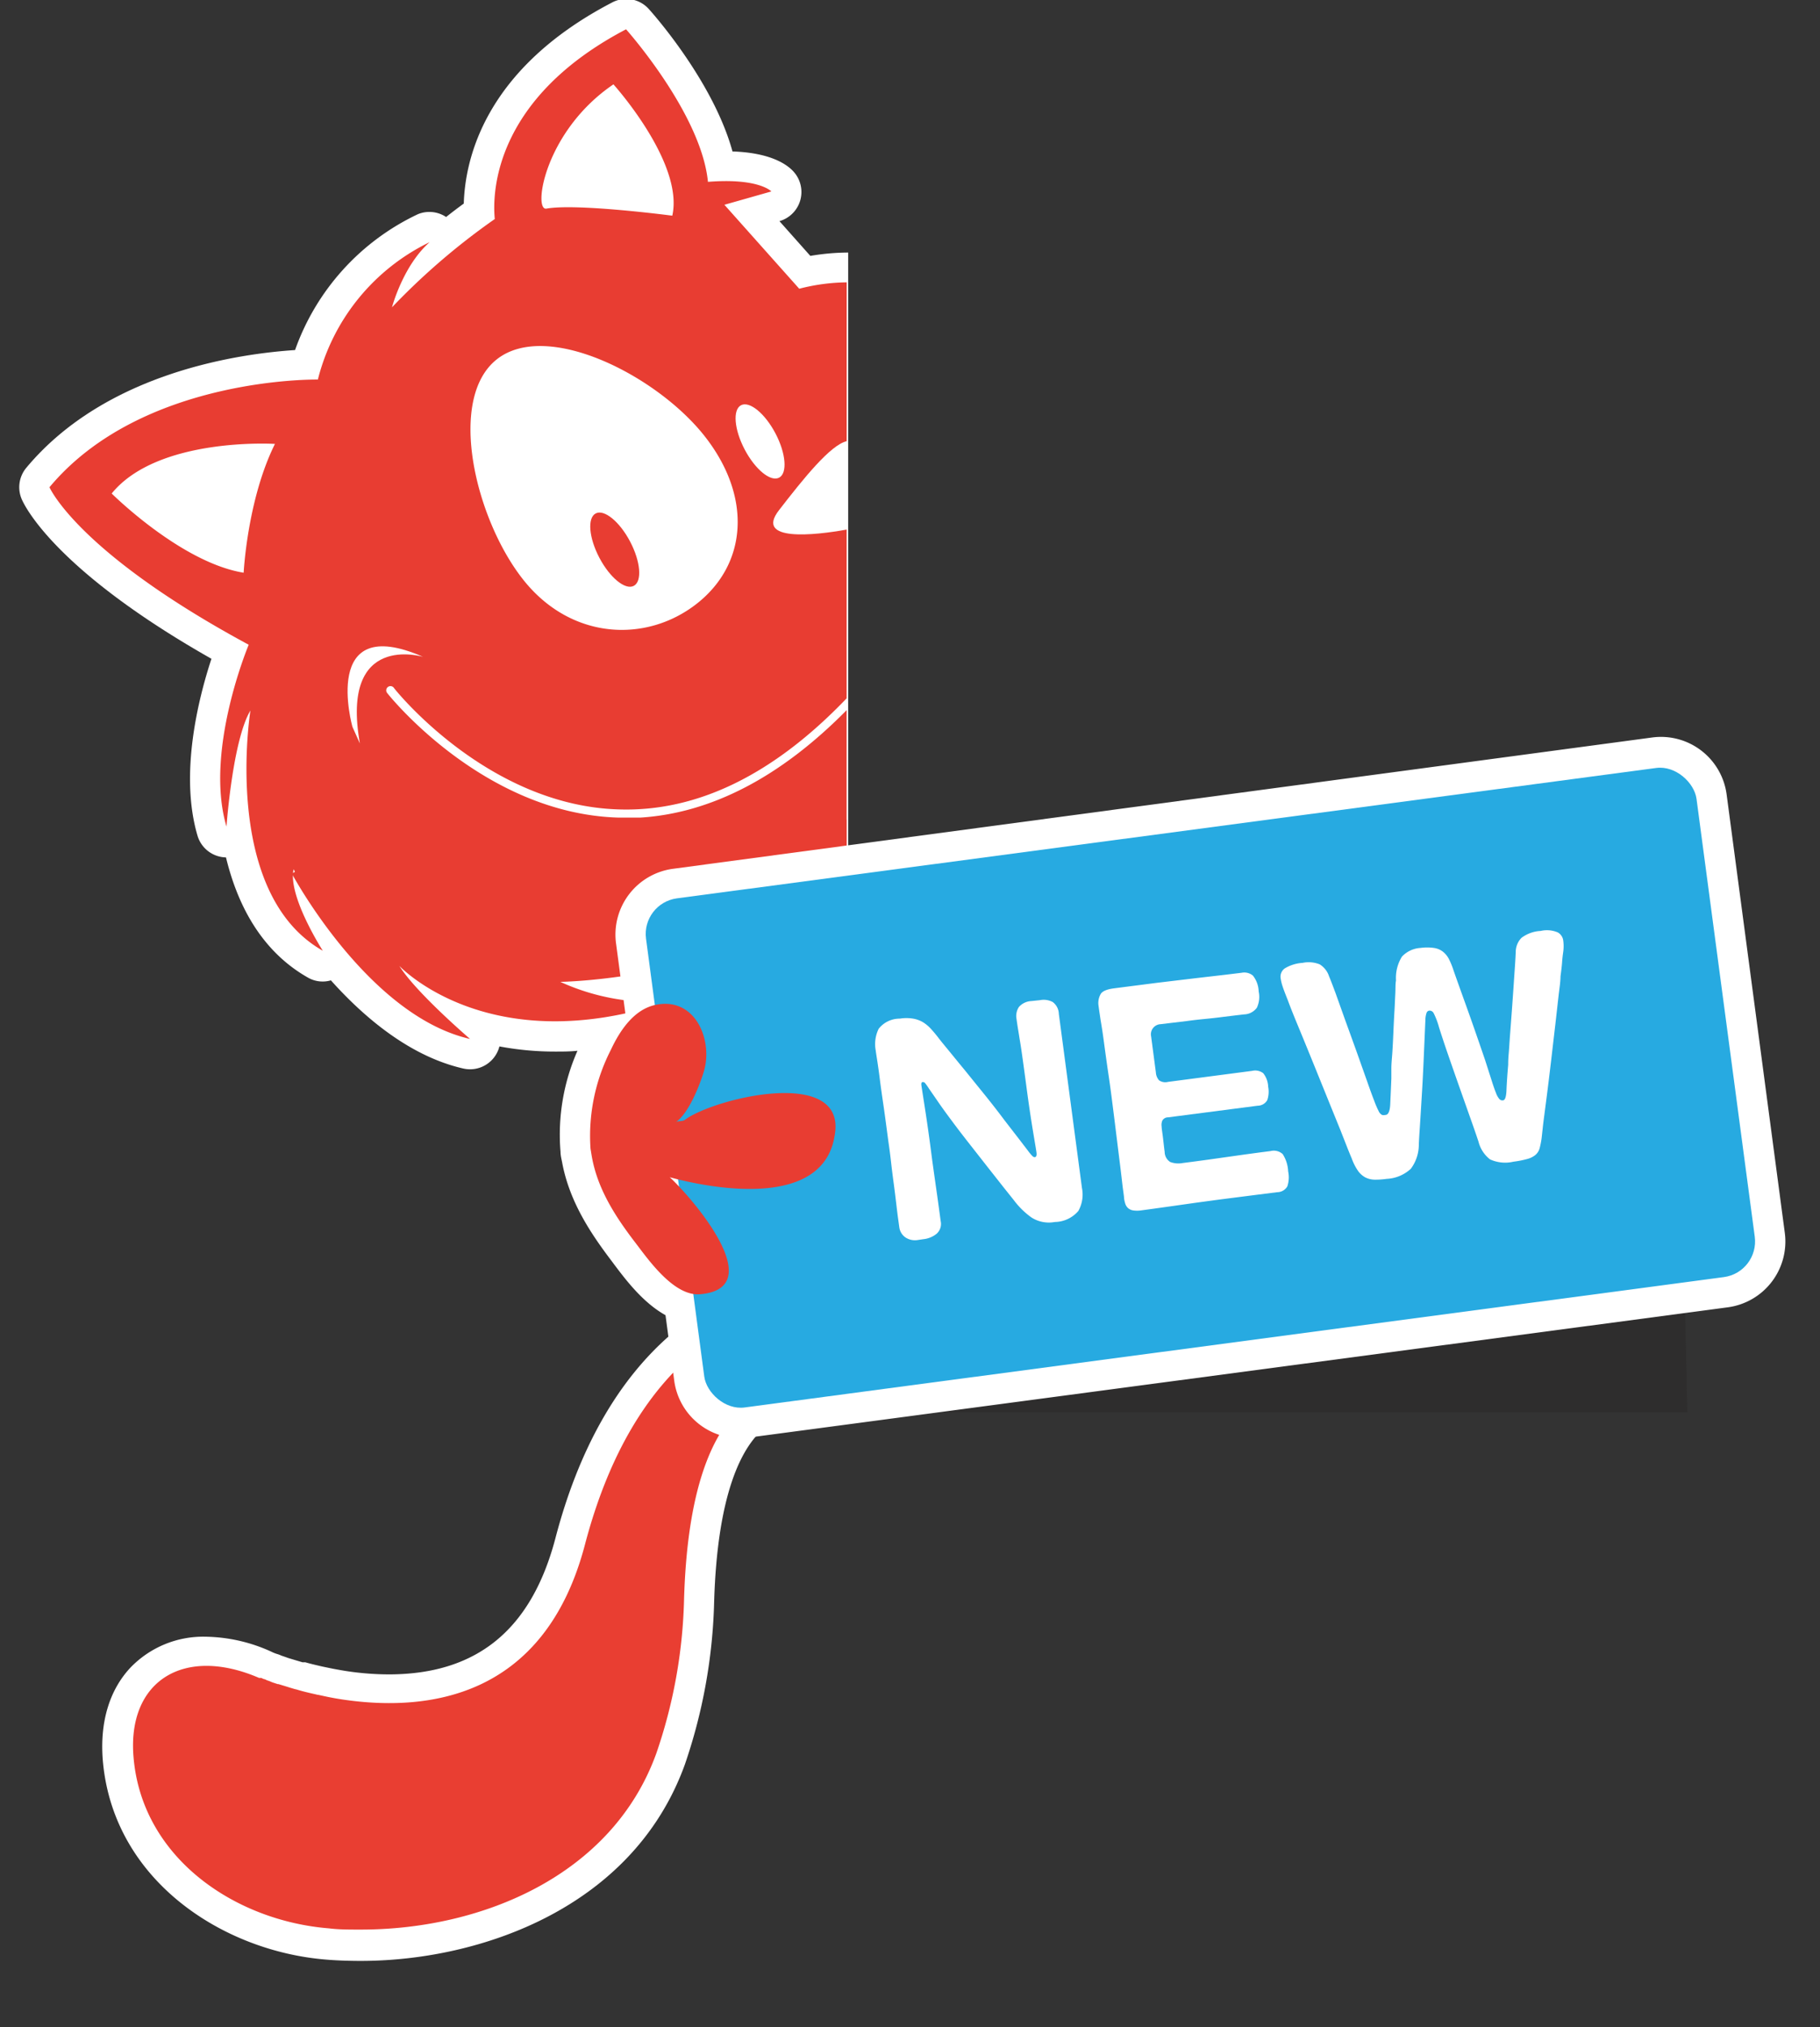 <svg xmlns="http://www.w3.org/2000/svg" viewBox="0 0 180.24 200.67"><rect x="0" y="0" width="180.24" height="200.67" fill="#333333" stroke="none"/><defs><style>.cls-1{isolation:isolate;}.cls-2{fill:#fff;}.cls-3{fill:#e83d32;}.cls-4{fill:#231f20;opacity:0.3;mix-blend-mode:multiply;}.cls-5{fill:#e93e32;}.cls-6{fill:#27aae1;}</style></defs><title>Artboard 40 copy</title><g class="cls-1"><g id="Layer_1" data-name="Layer 1"><path class="cls-2" d="M84,116.89v-9.64c-1.41-1.35-3.51-2-6.28-2a23.48,23.48,0,0,0-4.86.58,9.06,9.06,0,0,0-1.56-6.69,7.13,7.13,0,0,0-1.14-1.21A50.42,50.42,0,0,0,84,91.9V25h-.16a22.78,22.78,0,0,0-3.59.33l-3.06-3.44h0a3,3,0,0,0,1.4-4.9c-.64-.71-2.26-1.87-6.05-2C70.69,8.26,65,1.72,64.26.9A3,3,0,0,0,60.63.24C48,6.81,46.06,15.75,45.93,20.15q-.87.63-1.75,1.33a3,3,0,0,0-2.79-.28A23.57,23.57,0,0,0,29.22,34.65C23.94,35,10.56,36.76,2.6,46.31a3,3,0,0,0-.45,3.1c.31.72,3.37,7.06,18.79,15.8-1.27,3.86-3.19,11.38-1.38,17.51a3,3,0,0,0,2.82,2.15c1.13,4.67,3.48,9.27,8.12,11.9a2.92,2.92,0,0,0,2.27.27c3.38,3.77,7.89,7.54,13.12,8.73a3,3,0,0,0,3.34-1.58,3,3,0,0,0,.23-.61,29.71,29.71,0,0,0,5.54.51c.72,0,1.46,0,2.19-.08a20.56,20.56,0,0,0-1.68,10c0,.35.09.7.15,1,.73,4,2.93,7.2,4.94,9.85l.2.27c1.67,2.22,4.47,5.93,8.3,5.93h0l.47,0c3.65-.31,4.89-2.37,5.3-3.57.65-1.89.19-4.15-1.4-6.86h.77C79.57,120.7,82.43,118.92,84,116.89Z"/><path class="cls-2" d="M75.09,136.39c-1.63-1.39-3.25-2.79-4.8-4.17a3,3,0,0,0-4,0c-5.18,4.54-9,11.29-11.29,20.06-2.39,9.06-7.79,13.46-16.51,13.46a28.29,28.29,0,0,1-4.07-.31c-.47-.07-.91-.15-1.34-.23l-.4-.08-.29-.06-.48-.1c-.7-.16-1.24-.29-1.68-.42l-.12,0-.16,0-.37-.11-1-.3-.37-.13-.35-.12a3,3,0,0,0-.39-.15l-.16-.05h0l-.28-.11-.23-.11a16.19,16.19,0,0,0-6.42-1.45,10,10,0,0,0-7.5,3.1c-2.07,2.24-3,5.4-2.7,9.13,1,11.86,11.85,18.9,22.1,19.73.94.08,1.93.12,3.12.13H36c11.52-.07,26.66-5.19,31.82-19.43a53.54,53.54,0,0,0,2.9-16c.31-11,2.81-15.44,4.85-17.2a3,3,0,0,0,0-4.55Z"/><polygon class="cls-2" points="83.85 33.9 69.34 24.31 60 4.03 54.36 15.83 43.24 39.15 25.31 39.71 10.67 43.65 8.01 49.37 23.04 60 28.13 67.12 44.51 89.31 68.45 88.1 83.85 76.83 83.85 33.9"/><path class="cls-3" d="M83.85,27.95a19.44,19.44,0,0,0-4.7.63l-7.41-8.31,4.65-1.32S75.17,17.6,70.11,18C69.45,11.24,62,2.9,62,2.9,49,9.71,48.73,19,49,21.68a67.4,67.4,0,0,0-10.18,8.74s1.09-4.13,3.73-6.45a20.72,20.72,0,0,0-11.07,13.6S14.06,37.25,4.9,48.23c0,0,2.76,6.44,19.73,15.59,0,0-4.42,10.5-2.2,18,0,0,.6-8.52,2.37-11.49,0,0-2.92,18.07,7.17,23.78,0,0-3.5-5.43-2.89-8.07a32.4,32.4,0,0,0,6.6,9.13h-.36a5.92,5.92,0,0,1,1.15.46l.09.05a15.85,15.85,0,0,1,2.61-.59c-1.35-1.42-2.61-3.08-2.78-4.43a55.89,55.89,0,0,0,5,4.31c.37,0,.74,0,1.12,0,2.31.19,4.54.5,6.8.9l3-.94c5.15-.79,8.67-1,13.92-2.72,4.8-1.57,9.58-3,14.46-4.29a9.81,9.81,0,0,0,3.15-1.53ZM24.13,56.69c-6.2-1-13.07-7.84-13.07-7.84,4.58-5.63,16.17-4.91,16.17-4.91C24.49,49.44,24.13,56.69,24.13,56.69ZM60.75,8.35s7,7.75,5.83,13c0,0-9.41-1.24-12.47-.7C52.78,20.89,53.9,13,60.75,8.35ZM69,59.76c-5,3.92-12.46,3.6-17.2-2.4s-7.56-17.87-2.6-21.79,15.85,1.59,20.58,7.6S74,55.84,69,59.76Z"/><path class="cls-3" d="M55.49,97.19S71.85,97,83.85,88.37V81.12L58.44,87.28S38,81.58,37.68,81.71s-8.78,4.76-8.78,4.76,7.52,14.07,17.65,16.37c0,0-5.38-4.61-7-7.23,0,0,8.84,9.47,26.65,3.52A22.09,22.09,0,0,1,55.49,97.19Z"/><path class="cls-2" d="M83.85,69.12c-7.23,7.55-14.81,11.26-22.58,11-13-.38-22.15-11.87-22.24-12a.42.42,0,1,0-.66.51c.09.12,9.46,11.91,22.87,12.3q1.09,0,2.18,0c7-.44,13.88-4,20.43-10.64Z"/><path class="cls-2" d="M34.9,71.94s-3.21-11.4,7-6.92c0,0-8.23-2.52-6.26,8.57"/><path class="cls-2" d="M83.85,43.67c-1.62.38-4.28,3.7-6.71,6.84s3.56,2.48,6.71,1.91Z"/><ellipse class="cls-3" cx="60.88" cy="54.41" rx="1.72" ry="4.05" transform="translate(-18.34 34.63) rotate(-27.77)"/><ellipse class="cls-2" cx="75.27" cy="43.7" rx="1.72" ry="4.05" transform="translate(-11.69 40.1) rotate(-27.77)"/><polygon class="cls-4" points="70.21 139.79 167.1 139.79 166.48 111.06 70.21 139.79"/><path class="cls-5" d="M73.14,138.68l.48.41c-3.25,2.81-5.59,8.65-5.88,19.39A50.38,50.38,0,0,1,65,173.55C60.64,185.64,47.73,191,35.75,191a0,0,0,0,0,0,0h-.23c-1,0-2,0-2.94-.12-9.34-.75-18.56-7-19.36-17-.61-7.51,5-11,12.44-7.79l.06,0,.05,0,.11,0,.12.06.15.06c.1,0,.21.09.34.13l.18.06.28.12.18.06.37.12.07,0,.92.28.18.06.51.15.21.05c.58.18,1.22.33,1.9.48a1.29,1.29,0,0,0,.25.05l.65.14.28.06c.5.1,1,.19,1.55.27,8.15,1.19,19.88,0,23.91-15.35,2.48-9.44,6.44-15.14,10.36-18.57Q70.7,136.6,73.14,138.68Z"/><path class="cls-2" d="M176.75,122,171,78.69A6.56,6.56,0,0,0,163.62,73L66.64,86A6.57,6.57,0,0,0,61,93.32l5.77,43.34a6.56,6.56,0,0,0,7.37,5.64l97-12.9A6.57,6.57,0,0,0,176.75,122Z"/><rect class="cls-6" x="66.4" y="82.25" width="104.95" height="50.84" rx="3.56" ry="3.56" transform="translate(-13.16 16.62) rotate(-7.58)"/><path class="cls-2" d="M90.91,122.74a1.7,1.7,0,0,1-1.25-.26,1.45,1.45,0,0,1-.6-1l-.11-.8c-.06-.42-.12-.93-.19-1.52s-.15-1.26-.25-2-.19-1.44-.27-2.16-.17-1.4-.26-2l-.22-1.65q-.13-1-.31-2.23c-.12-.82-.23-1.59-.32-2.31s-.18-1.34-.26-1.86-.13-.83-.14-.94a3.44,3.44,0,0,1,.29-2.18,2.64,2.64,0,0,1,2.09-1,4.1,4.1,0,0,1,1.32,0,2.85,2.85,0,0,1,1,.37,3.69,3.69,0,0,1,.76.64q.35.38.7.83c.16.22.48.61.95,1.18s1,1.23,1.64,2l2,2.47q1.06,1.31,2,2.57l1.43,1.85.86,1.12a5,5,0,0,0,.45.55q.15.15.25.13c.15,0,.21-.16.18-.42s-.16-1-.36-2.21-.42-2.67-.65-4.42q-.26-1.94-.41-3t-.25-1.62q-.09-.58-.16-1t-.15-1a1.62,1.62,0,0,1,.24-1.2,1.76,1.76,0,0,1,1.24-.58L103,99a1.89,1.89,0,0,1,1.26.19,1.52,1.52,0,0,1,.6,1.17l2.29,17.24a3.31,3.31,0,0,1-.36,2.27,3.12,3.12,0,0,1-2.33,1.09,3.19,3.19,0,0,1-2.3-.44,7.85,7.85,0,0,1-1.74-1.7l-1.07-1.34-1.67-2.12L95.83,113q-.94-1.2-1.58-2.07-.92-1.23-1.44-2L92,107.76a5.88,5.88,0,0,0-.38-.54.28.28,0,0,0-.25-.11c-.11,0-.15.13-.12.34s.14.91.31,2,.38,2.49.6,4.17l.16,1.23c.09.65.19,1.36.3,2.14s.22,1.53.32,2.27l.22,1.62a1.3,1.3,0,0,1-.4,1.24,2.47,2.47,0,0,1-1.31.54Z"/><path class="cls-2" d="M115.68,110.6a.65.65,0,0,0-.57.32,1.09,1.09,0,0,0-.07.59c0,.19.06.52.12,1s.11,1,.18,1.51a1.2,1.2,0,0,0,.55,1,2.3,2.3,0,0,0,1.25.1l.94-.12,1.56-.21,1.84-.26,1.84-.26,1.56-.21.94-.12a1.31,1.31,0,0,1,1.21.3,3.44,3.44,0,0,1,.54,1.71,2.85,2.85,0,0,1-.08,1.48,1.16,1.16,0,0,1-1,.58l-2.06.26-3.68.47-2.22.3-2.33.33-2,.28-1.18.16a2.68,2.68,0,0,1-.82,0,1,1,0,0,1-.49-.23,1,1,0,0,1-.27-.43,3,3,0,0,1-.12-.54c0-.19-.09-.69-.18-1.48s-.2-1.7-.33-2.73l-.39-3.15q-.2-1.61-.35-2.77t-.36-2.56q-.2-1.39-.37-2.67T109,101c-.1-.67-.17-1.13-.2-1.39A1.81,1.81,0,0,1,109,98.4q.25-.43,1.33-.57l4.28-.55,3.85-.46,2.94-.34,1.56-.19a1.34,1.34,0,0,1,1.12.28,2.65,2.65,0,0,1,.57,1.57,2.52,2.52,0,0,1-.18,1.61,1.62,1.62,0,0,1-1.26.66l-.7.08-1.4.17q-.83.11-1.77.2c-.63.06-1.24.13-1.82.21l-1.59.19-1,.12a1,1,0,0,0-.93,1.21l.47,3.57a1.28,1.28,0,0,0,.32.78,1.09,1.09,0,0,0,.89.15L124,106a1.31,1.31,0,0,1,1.1.23,2.27,2.27,0,0,1,.49,1.34,2.57,2.57,0,0,1-.09,1.33,1.1,1.1,0,0,1-.95.55Z"/><path class="cls-2" d="M149.36,105.4c0-.18,0-.54.05-1.09s.08-1.2.14-1.95l.18-2.4c.06-.85.12-1.67.17-2.43s.1-1.45.14-2.06.06-1,.07-1.31a2,2,0,0,1,.57-1.33,3.44,3.44,0,0,1,1.9-.68,2.74,2.74,0,0,1,1.68.14,1.07,1.07,0,0,1,.55.79,4.21,4.21,0,0,1,0,1.15q-.08.54-.11,1t-.16,1.42c0,.55-.11,1.21-.2,2s-.19,1.7-.31,2.75l-.43,3.69q-.25,2.11-.41,3.35t-.26,2q-.1.75-.15,1.23l-.11,1a8,8,0,0,1-.2,1,1.31,1.31,0,0,1-.41.65,2.14,2.14,0,0,1-.8.4,9.69,9.69,0,0,1-1.38.27,3.59,3.59,0,0,1-2.32-.23,3.21,3.21,0,0,1-1.14-1.75q-.33-1-.83-2.4l-1.06-3q-.55-1.56-1.09-3.12t-.93-2.8a7.34,7.34,0,0,0-.53-1.4.45.45,0,0,0-.45-.25.33.33,0,0,0-.25.21,2.22,2.22,0,0,0-.12.72q-.09,2.09-.18,4.13t-.2,3.74q-.1,1.7-.18,2.89t-.09,1.6a4,4,0,0,1-.79,2.36,3.77,3.77,0,0,1-2.39,1,7.74,7.74,0,0,1-1.19.08,2.09,2.09,0,0,1-.92-.22,2.13,2.13,0,0,1-.73-.65,5.23,5.23,0,0,1-.62-1.22q-.24-.56-.49-1.2l-.64-1.63-1-2.46-1.47-3.63q-1.08-2.66-1.74-4.25t-1-2.52q-.37-.92-.51-1.35a4.43,4.43,0,0,1-.19-.78,1,1,0,0,1,.4-1,3.86,3.86,0,0,1,1.77-.55,2.92,2.92,0,0,1,1.7.15,2.18,2.18,0,0,1,.92,1.18q.19.44.65,1.68l1,2.8q.57,1.56,1.15,3.18l1,2.82q.42,1.2.68,1.86a9,9,0,0,0,.43,1,.8.8,0,0,0,.33.38.7.7,0,0,0,.35,0c.28,0,.44-.39.47-1.07s.07-1.52.11-2.54c0-.18,0-.5,0-1s.06-1,.1-1.61.07-1.26.1-1.94.06-1.35.1-2,.06-1.26.09-1.81,0-1,.07-1.33a4,4,0,0,1,.59-2.37,2.74,2.74,0,0,1,1.85-.86,4.73,4.73,0,0,1,1.3,0,1.9,1.9,0,0,1,.89.36,2.24,2.24,0,0,1,.61.74,7.55,7.55,0,0,1,.46,1.13q.42,1.2,1.21,3.39t1.92,5.5l.64,2q.25.79.43,1.23a1.92,1.92,0,0,0,.33.6.39.39,0,0,0,.35.14q.32,0,.36-1T149.36,105.4Z"/><path class="cls-3" d="M58.62,114.54c.59,3.25,2.4,6,4.38,8.57,1.3,1.71,3.79,5.22,6.33,5,7-.59-.86-9.61-3-11.58,4.24,1.16,15.14,3.15,16.32-4.08,1.34-7-12-3.74-14.84-1.59-.25.16-.66.07-.91.23,1.27-.81,2.4-3.67,2.81-5.05.91-3.06-.83-7.37-4.75-6.58-2.2.44-3.6,2.6-4.48,4.49a18.66,18.66,0,0,0-2,9.75C58.53,114,58.57,114.27,58.62,114.54Z"/></g></g></svg>